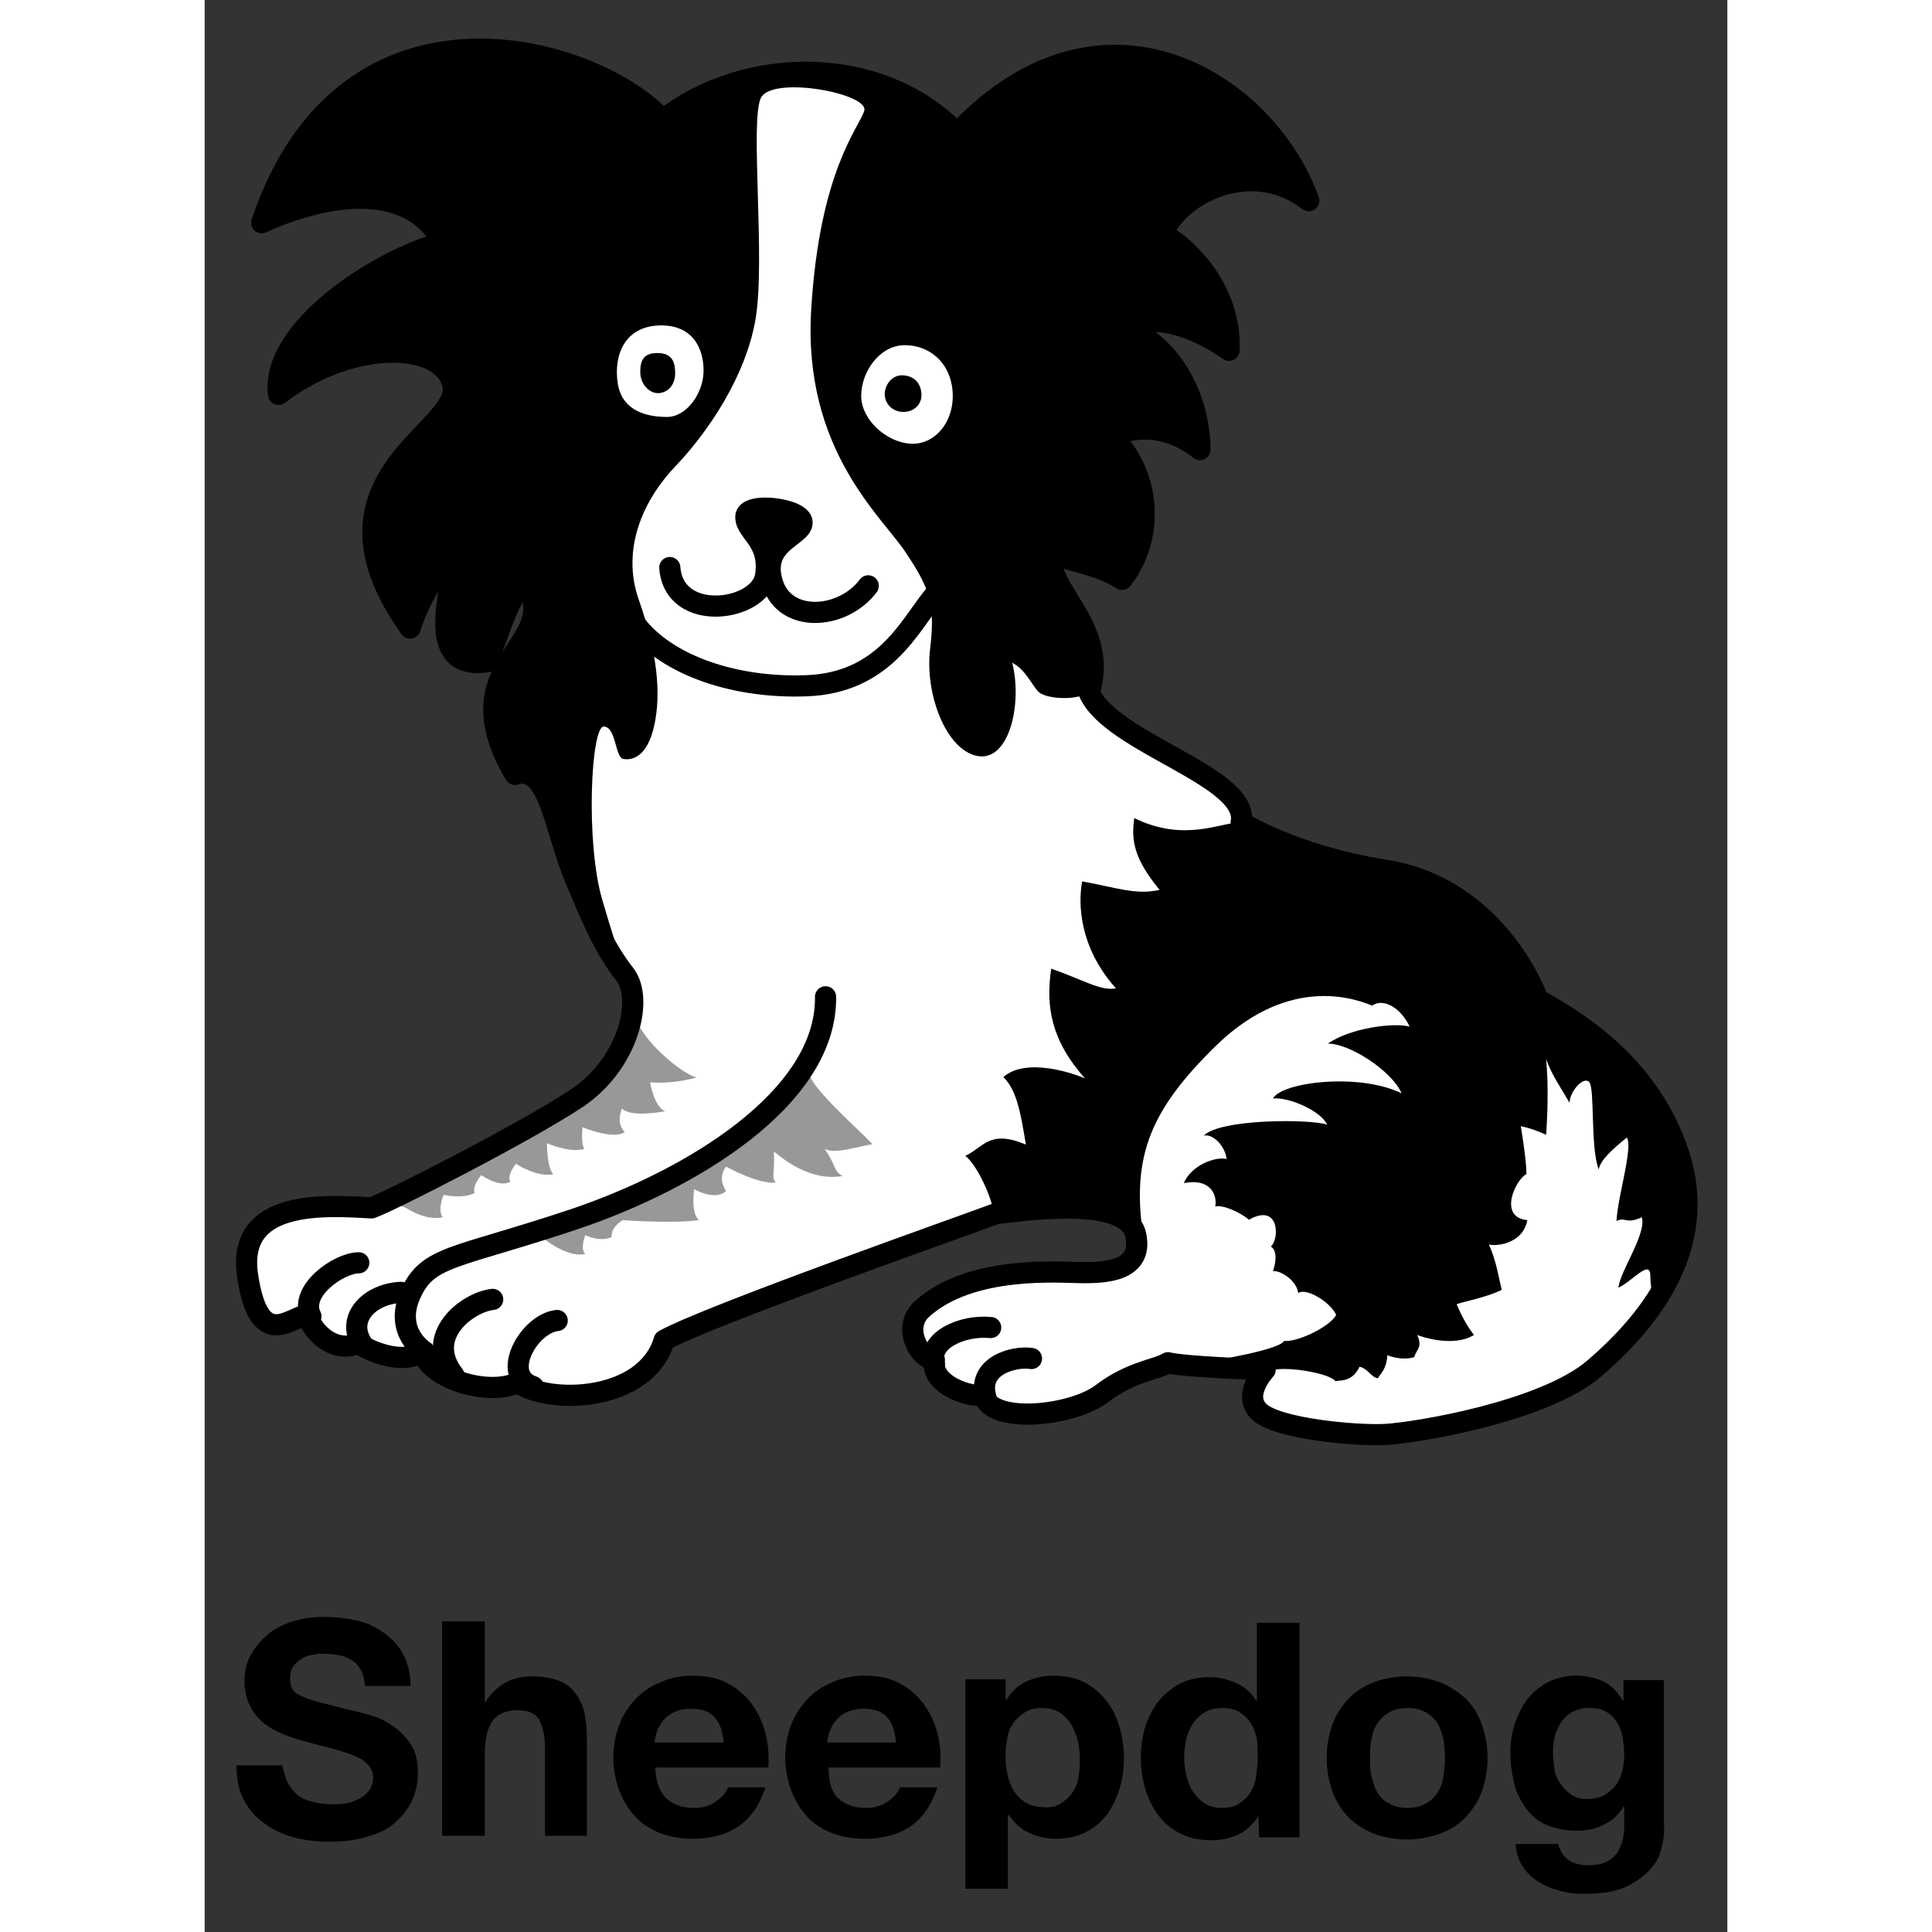 <?xml version="1.0" encoding="UTF-8" standalone="yes"?>
<svg version="1.1" xmlns="http://www.w3.org/2000/svg" xmlns:xlink="http://www.w3.org/1999/xlink" x="0px" y="0px" width="500px" height="500px" viewBox="74.08 34.22 359.84 456.56" enable-background="new 0 0 500 500" xml:space="preserve">
  <rect x="74.08" y="34.22" width="359.84" height="456.56" fill="#333333" stroke="none"/>
  <g id="Layer_4">
    <path fill-rule="evenodd" clip-rule="evenodd" fill="#FFFFFF" d="M183.339,62.078C167.375,44.451,108.522,27.14,88.55,86.357&#xD;&#xA;&#x9;&#x9;c14.635-6.652,34.59-10.311,42.905,4.656c-15.299,3.991-40.91,20.621-38.914,35.92c17.295-13.304,39.245-12.639,41.241-1.996&#xD;&#xA;&#x9;&#x9;c1.996,10.643-35.421,21.951-10.144,57.205c2.328-6.984,6.153-13.968,10.809-16.629c-1.996,9.978-6.652,26.607,7.317,24.612&#xD;&#xA;&#x9;&#x9;c3.326-7.316,5.987-19.291,9.978-17.295c6.652,13.969-18.625,17.961-3.326,43.902c7.983-2.661,9.313,12.638,13.969,23.946&#xD;&#xA;&#x9;&#x9;c4.656,11.309,7.317,17.295,11.973,23.281c4.656,5.985,0.666,21.286-11.308,29.268c-11.973,7.982-44.567,24.611-48.559,25.941&#xD;&#xA;&#x9;&#x9;c-11.308-0.664-31.928-1.995-29.268,15.966c2.661,17.959,9.978,9.978,13.969,9.312c2.66,6.652,8.647,8.647,11.973,6.652&#xD;&#xA;&#x9;&#x9;c5.322,3.325,11.974,4.655,15.3,1.995c1.995,6.651,15.964,10.643,22.616,7.316c7.317,5.321,30.265,4.658,34.589-9.976&#xD;&#xA;&#x9;&#x9;c10.976-5.987,70.508-26.94,78.491-29.934c8.647-0.998,30.931-3.991,32.927,4.988c1.995,8.98-7.983,8.98-12.64,8.98&#xD;&#xA;&#x9;&#x9;c-4.655,0-26.273-1.995-37.915,8.647c-4.656,4.324-0.666,11.641,2.993,11.974c-0.998,5.986,8.648,8.979,11.641,8.314&#xD;&#xA;&#x9;&#x9;c1.662,6.984,20.954,4.989,27.938-0.333c6.984-5.321,12.971-5.652,15.632-7.316c3.658,0.998,22.948,1.664,22.948,1.664&#xD;&#xA;&#x9;&#x9;s-5.654,5.985-1.329,9.977c4.323,3.99,22.616,5.653,29.599,5.321c6.985-0.332,37.583-5.321,49.557-15.632&#xD;&#xA;&#x9;&#x9;s27.272-27.937,19.956-50.554c-7.317-22.616-26.94-32.927-33.259-36.585c-3.991-9.978-14.967-27.273-36.254-30.6&#xD;&#xA;&#x9;&#x9;c-21.284-3.326-33.924-11.307-33.924-11.307c1.996-10.866-30.597-18.627-35.919-30.6c4.657-15.299-9.312-23.279-9.535-33.257&#xD;&#xA;&#x9;&#x9;c5.322,2.44,10.948,2.584,17.31,6.446c7.949-10.223,6.587-25.218-2.499-33.851c9.313-3.862,16.582-0.227,20.898,3.181&#xD;&#xA;&#x9;&#x9;c-0.228-16.357-10.653-27.215-18.191-28.768c9.312-4.434,20.398,1.996,25.056,5.322c0.664-15.521-11.752-25.72-15.743-27.495&#xD;&#xA;&#x9;&#x9;c3.991-9.534,21.062-18.292,34.59-7.871c-9.979-27.938-48.836-52.494-83.092-15.909C234.281,45.95,202.296,47.112,183.339,62.078z"/>
  </g>
  <g id="Layer_1">
    <g>
      <path d="M93.75,455.556c0.694,1.215,1.389,2.083,2.431,2.951c1.042,0.868,2.257,1.216,3.646,1.562&#xD;&#xA;&#x9;&#x9;&#x9;c1.389,0.348,2.778,0.521,4.34,0.521c1.042,0,2.083,0,3.125-0.173c1.042-0.174,2.257-0.521,3.125-1.042&#xD;&#xA;&#x9;&#x9;&#x9;c1.042-0.521,1.736-1.042,2.431-1.91c0.694-0.867,1.042-1.909,1.042-3.125c0-1.389-0.521-2.43-1.389-3.298&#xD;&#xA;&#x9;&#x9;&#x9;s-2.083-1.562-3.472-2.084c-1.389-0.521-2.952-1.041-4.861-1.562c-1.91-0.521-3.646-0.868-5.382-1.389&#xD;&#xA;&#x9;&#x9;&#x9;c-1.91-0.521-3.819-1.042-5.556-1.736c-1.736-0.694-3.472-1.562-4.861-2.604c-1.389-1.042-2.604-2.431-3.472-4.167&#xD;&#xA;&#x9;&#x9;&#x9;c-0.868-1.562-1.389-3.646-1.389-5.902c0-2.604,0.521-4.861,1.736-6.771c1.215-1.909,2.604-3.472,4.34-4.861&#xD;&#xA;&#x9;&#x9;&#x9;c1.736-1.215,3.819-2.257,6.076-2.777c2.257-0.694,4.514-0.868,6.771-0.868c2.604,0,5.208,0.348,7.639,0.868&#xD;&#xA;&#x9;&#x9;&#x9;s4.514,1.562,6.424,2.951s3.472,2.951,4.514,5.035c1.042,2.083,1.736,4.514,1.736,7.465h-10.764&#xD;&#xA;&#x9;&#x9;&#x9;c-0.173-1.562-0.347-2.777-1.042-3.819c-0.521-1.042-1.215-1.736-2.083-2.257c-0.868-0.521-1.91-1.042-3.125-1.215&#xD;&#xA;&#x9;&#x9;&#x9;c-1.215-0.174-2.43-0.348-3.819-0.348c-0.868,0-1.736,0.174-2.778,0.348c-0.868,0.173-1.736,0.521-2.431,1.041&#xD;&#xA;&#x9;&#x9;&#x9;c-0.694,0.521-1.389,1.042-1.736,1.736c-0.521,0.694-0.694,1.562-0.694,2.777c0,1.042,0.173,1.736,0.521,2.431&#xD;&#xA;&#x9;&#x9;&#x9;s1.042,1.216,2.257,1.736c1.042,0.521,2.604,1.042,4.688,1.562c2.083,0.521,4.514,1.216,7.639,1.91&#xD;&#xA;&#x9;&#x9;&#x9;c0.868,0.173,2.257,0.521,3.993,1.041c1.736,0.521,3.298,1.216,5.035,2.431c1.736,1.042,3.125,2.604,4.34,4.341&#xD;&#xA;&#x9;&#x9;&#x9;c1.215,1.735,1.736,4.166,1.736,6.944c0,2.257-0.521,4.514-1.389,6.424c-0.868,1.909-2.257,3.646-3.993,5.208&#xD;&#xA;&#x9;&#x9;&#x9;c-1.736,1.562-3.993,2.604-6.597,3.299c-2.604,0.868-5.729,1.215-9.201,1.215c-2.778,0-5.556-0.347-8.16-1.042&#xD;&#xA;&#x9;&#x9;&#x9;c-2.604-0.694-4.861-1.735-6.944-3.298c-2.083-1.389-3.646-3.299-4.861-5.556s-1.736-5.035-1.736-8.16h10.764&#xD;&#xA;&#x9;&#x9;&#x9;C92.882,452.777,93.056,454.34,93.75,455.556z"/>
      <path d="M140.278,417.361v19.097h0.173c1.215-2.083,2.952-3.646,4.861-4.688c1.91-1.041,3.993-1.389,5.903-1.389&#xD;&#xA;&#x9;&#x9;&#x9;c2.778,0,4.861,0.348,6.597,1.042s3.125,1.736,3.993,3.125c1.042,1.389,1.736,2.951,2.083,4.688&#xD;&#xA;&#x9;&#x9;&#x9;c0.348,1.909,0.521,3.993,0.521,6.25v22.569h-9.896v-20.66c0-2.951-0.521-5.208-1.389-6.771s-2.604-2.257-5.035-2.257&#xD;&#xA;&#x9;&#x9;&#x9;c-2.778,0-4.688,0.868-5.903,2.431s-1.91,4.34-1.91,7.986v19.271h-10.069v-50.694H140.278L140.278,417.361z"/>
      <path d="M183.16,459.201c1.562,1.389,3.646,2.257,6.597,2.257c2.083,0,3.819-0.521,5.208-1.562&#xD;&#xA;&#x9;&#x9;&#x9;c1.389-1.041,2.431-2.083,2.778-3.298h8.854c-1.389,4.34-3.646,7.465-6.597,9.375c-2.951,1.909-6.424,2.777-10.59,2.777&#xD;&#xA;&#x9;&#x9;&#x9;c-2.951,0-5.556-0.521-7.812-1.389s-4.34-2.257-5.903-3.993s-2.778-3.819-3.646-6.076c-0.868-2.257-1.389-5.035-1.389-7.812&#xD;&#xA;&#x9;&#x9;&#x9;c0-2.778,0.521-5.382,1.389-7.64c0.868-2.43,2.257-4.34,3.819-6.076c1.736-1.736,3.646-3.125,5.903-3.993&#xD;&#xA;&#x9;&#x9;&#x9;c2.257-1.041,4.861-1.562,7.639-1.562c3.125,0,5.903,0.521,8.16,1.736c2.257,1.216,4.167,2.778,5.729,4.861&#xD;&#xA;&#x9;&#x9;&#x9;s2.604,4.34,3.298,6.944s0.868,5.382,0.694,8.16h-26.736C180.729,455.382,181.597,457.639,183.16,459.201z M194.444,439.931&#xD;&#xA;&#x9;&#x9;&#x9;c-1.215-1.389-3.125-1.91-5.556-1.91c-1.562,0-2.951,0.348-3.993,0.868c-1.042,0.521-1.91,1.216-2.604,2.084&#xD;&#xA;&#x9;&#x9;&#x9;c-0.694,0.867-1.042,1.735-1.389,2.604s-0.347,1.736-0.521,2.431h16.319C196.528,443.056,195.66,441.146,194.444,439.931z"/>
      <path d="M223.785,459.201c1.562,1.389,3.646,2.257,6.597,2.257c2.083,0,3.819-0.521,5.208-1.562&#xD;&#xA;&#x9;&#x9;&#x9;c1.389-1.041,2.431-2.083,2.778-3.298h8.854c-1.389,4.34-3.646,7.465-6.597,9.375c-2.951,1.909-6.424,2.777-10.59,2.777&#xD;&#xA;&#x9;&#x9;&#x9;c-2.951,0-5.556-0.521-7.812-1.389s-4.34-2.257-5.903-3.993s-2.778-3.819-3.646-6.076c-0.868-2.431-1.389-5.035-1.389-7.812&#xD;&#xA;&#x9;&#x9;&#x9;c0-2.778,0.521-5.382,1.389-7.64c0.868-2.257,2.257-4.34,3.819-6.076c1.736-1.736,3.646-3.125,5.903-3.993&#xD;&#xA;&#x9;&#x9;&#x9;c2.257-1.041,4.861-1.562,7.639-1.562c3.125,0,5.903,0.521,8.16,1.736c2.257,1.216,4.167,2.778,5.729,4.861&#xD;&#xA;&#x9;&#x9;&#x9;c1.562,2.083,2.604,4.34,3.298,6.944s0.868,5.382,0.694,8.16h-26.389C221.528,455.382,222.222,457.639,223.785,459.201z&#xD;&#xA;&#x9;&#x9;&#x9; M235.243,439.931c-1.215-1.389-3.125-1.91-5.556-1.91c-1.562,0-2.951,0.348-3.993,0.868c-1.042,0.521-1.91,1.216-2.604,2.084&#xD;&#xA;&#x9;&#x9;&#x9;c-0.694,0.867-1.042,1.735-1.389,2.604c-0.347,0.868-0.347,1.736-0.521,2.431H237.5&#xD;&#xA;&#x9;&#x9;&#x9;C237.153,443.056,236.458,441.146,235.243,439.931z"/>
      <path d="M263.368,431.25v4.688h0.173c1.216-1.91,2.778-3.473,4.688-4.34c1.91-0.868,3.994-1.39,6.25-1.39&#xD;&#xA;&#x9;&#x9;&#x9;c2.952,0,5.383,0.521,7.466,1.562c2.083,1.042,3.819,2.604,5.208,4.341s2.432,3.819,3.125,6.25&#xD;&#xA;&#x9;&#x9;&#x9;c0.695,2.431,1.042,4.861,1.042,7.465c0,2.431-0.347,4.861-1.042,7.118c-0.693,2.257-1.736,4.341-2.951,6.076&#xD;&#xA;&#x9;&#x9;&#x9;c-1.389,1.736-2.951,3.125-5.035,4.167c-2.082,1.042-4.34,1.562-7.117,1.562c-2.258,0-4.34-0.521-6.25-1.389&#xD;&#xA;&#x9;&#x9;&#x9;s-3.473-2.257-4.688-4.167h-0.348v17.361h-10.069v-49.479h9.549V431.25z M276.389,460.417c1.042-0.694,2.084-1.562,2.777-2.604&#xD;&#xA;&#x9;&#x9;&#x9;c0.695-1.042,1.216-2.257,1.39-3.646c0.347-1.39,0.347-2.778,0.347-4.341s-0.174-2.951-0.521-4.34s-0.868-2.604-1.562-3.819&#xD;&#xA;&#x9;&#x9;&#x9;c-0.694-1.042-1.562-2.084-2.778-2.778c-1.041-0.694-2.43-1.041-3.992-1.041c-1.736,0-3.125,0.347-4.167,1.041&#xD;&#xA;&#x9;&#x9;&#x9;s-2.083,1.562-2.778,2.604c-0.693,1.042-1.215,2.257-1.389,3.819c-0.347,1.389-0.347,2.951-0.347,4.34&#xD;&#xA;&#x9;&#x9;&#x9;c0,1.39,0.173,2.952,0.521,4.341s0.868,2.604,1.562,3.646c0.695,1.042,1.562,1.91,2.777,2.604&#xD;&#xA;&#x9;&#x9;&#x9;c1.216,0.694,2.432,1.042,4.168,1.042C273.959,461.458,275.348,461.111,276.389,460.417z"/>
      <path d="M323.09,463.368c-1.215,1.909-2.777,3.472-4.688,4.34c-1.909,0.868-3.992,1.39-6.423,1.39&#xD;&#xA;&#x9;&#x9;&#x9;c-2.778,0-5.209-0.521-7.292-1.562c-2.084-1.042-3.819-2.431-5.209-4.341c-1.389-1.736-2.43-3.993-3.125-6.25&#xD;&#xA;&#x9;&#x9;&#x9;c-0.693-2.431-1.041-4.861-1.041-7.465c0-2.431,0.348-4.861,1.041-7.118c0.695-2.257,1.736-4.341,3.125-6.076&#xD;&#xA;&#x9;&#x9;&#x9;c1.39-1.736,3.125-3.125,5.035-4.167c2.084-1.042,4.341-1.562,7.118-1.562c2.257,0,4.167,0.521,6.25,1.389&#xD;&#xA;&#x9;&#x9;&#x9;c1.91,0.868,3.473,2.257,4.688,4.167h0.174v-18.403h10.069v50.694h-9.549L323.09,463.368L323.09,463.368z M322.743,445.139&#xD;&#xA;&#x9;&#x9;&#x9;c-0.348-1.389-0.694-2.604-1.389-3.646s-1.562-1.91-2.604-2.604s-2.431-1.041-4.167-1.041c-1.735,0-3.125,0.347-4.166,1.041&#xD;&#xA;&#x9;&#x9;&#x9;c-1.216,0.694-2.084,1.562-2.778,2.604s-1.215,2.257-1.562,3.646s-0.521,2.778-0.521,4.341c0,1.389,0.173,2.777,0.521,4.34&#xD;&#xA;&#x9;&#x9;&#x9;c0.348,1.389,0.868,2.604,1.562,3.819c0.694,1.042,1.736,2.084,2.778,2.778c1.041,0.694,2.431,1.041,3.993,1.041&#xD;&#xA;&#x9;&#x9;&#x9;c1.735,0,3.125-0.347,4.166-1.041c1.042-0.694,2.084-1.562,2.604-2.604c0.694-1.042,1.215-2.431,1.389-3.819&#xD;&#xA;&#x9;&#x9;&#x9;s0.348-2.951,0.348-4.341C322.917,448.264,322.917,446.527,322.743,445.139z"/>
      <path d="M340.625,441.667c0.868-2.431,2.257-4.341,3.819-6.077c1.736-1.735,3.646-2.951,5.903-3.819&#xD;&#xA;&#x9;&#x9;&#x9;c2.257-0.868,4.86-1.389,7.812-1.389c2.951,0,5.555,0.521,7.812,1.389c2.257,0.868,4.34,2.257,6.076,3.819&#xD;&#xA;&#x9;&#x9;&#x9;c1.736,1.736,2.951,3.646,3.819,6.077s1.389,5.034,1.389,7.985c0,2.952-0.521,5.556-1.389,7.986s-2.257,4.341-3.819,6.076&#xD;&#xA;&#x9;&#x9;&#x9;c-1.736,1.736-3.646,2.952-6.076,3.82c-2.258,0.867-5.035,1.389-7.812,1.389c-2.778,0-5.556-0.521-7.812-1.389&#xD;&#xA;&#x9;&#x9;&#x9;c-2.258-0.868-4.341-2.258-5.903-3.82s-2.951-3.646-3.819-6.076s-1.389-5.034-1.389-7.986&#xD;&#xA;&#x9;&#x9;&#x9;C339.236,446.701,339.757,444.098,340.625,441.667z M349.826,453.993c0.348,1.389,0.694,2.604,1.389,3.819&#xD;&#xA;&#x9;&#x9;&#x9;c0.695,1.042,1.562,2.083,2.778,2.604c1.215,0.694,2.604,1.041,4.34,1.041c1.736,0,3.125-0.347,4.341-1.041&#xD;&#xA;&#x9;&#x9;&#x9;c1.215-0.694,2.083-1.562,2.777-2.604s1.216-2.431,1.389-3.819c0.174-1.389,0.348-2.778,0.348-4.341s-0.174-2.951-0.348-4.34&#xD;&#xA;&#x9;&#x9;&#x9;c-0.347-1.389-0.694-2.604-1.389-3.819c-0.694-1.042-1.562-1.91-2.777-2.604c-1.216-0.694-2.604-1.041-4.341-1.041&#xD;&#xA;&#x9;&#x9;&#x9;c-1.735,0-3.125,0.347-4.34,1.041c-1.216,0.694-2.083,1.562-2.778,2.604c-0.694,1.042-1.215,2.257-1.389,3.819&#xD;&#xA;&#x9;&#x9;&#x9;c-0.347,1.389-0.347,2.777-0.347,4.34S349.479,452.604,349.826,453.993z"/>
      <path d="M418.402,470.66c-0.347,1.909-1.215,3.646-2.604,5.208s-3.299,2.951-5.729,4.167c-2.431,1.215-5.902,1.735-10.069,1.735&#xD;&#xA;&#x9;&#x9;&#x9;c-1.736,0-3.646-0.173-5.556-0.694c-1.909-0.521-3.646-1.215-5.034-2.083c-1.562-0.868-2.778-2.083-3.82-3.646&#xD;&#xA;&#x9;&#x9;&#x9;c-1.041-1.562-1.562-3.299-1.735-5.383h10.069c0.521,1.91,1.389,3.125,2.777,3.993s2.951,1.042,4.688,1.042&#xD;&#xA;&#x9;&#x9;&#x9;c2.778,0,4.861-0.868,6.25-2.604c1.216-1.735,1.91-3.819,1.91-6.423v-4.861h-0.174c-1.042,1.909-2.604,3.299-4.688,4.34&#xD;&#xA;&#x9;&#x9;&#x9;c-2.083,1.042-4.167,1.389-6.424,1.389c-2.777,0-5.034-0.521-7.118-1.389c-2.083-0.868-3.646-2.257-4.86-3.993&#xD;&#xA;&#x9;&#x9;&#x9;c-1.216-1.735-2.258-3.646-2.778-5.902s-0.868-4.688-0.868-7.118s0.348-4.688,1.042-6.771c0.694-2.257,1.736-4.167,2.951-5.903&#xD;&#xA;&#x9;&#x9;&#x9;c1.389-1.736,2.951-2.951,4.861-3.993c1.909-1.041,4.167-1.562,6.771-1.562c2.431,0,4.514,0.521,6.424,1.39&#xD;&#xA;&#x9;&#x9;&#x9;c1.736,0.867,3.299,2.43,4.514,4.514h0.174v-4.861h9.549v34.375C419.098,467.014,418.924,468.75,418.402,470.66z M404.688,458.507&#xD;&#xA;&#x9;&#x9;&#x9;c1.042-0.521,1.91-1.389,2.777-2.257c0.695-0.868,1.216-2.083,1.562-3.299c0.348-1.215,0.521-2.431,0.521-3.819&#xD;&#xA;&#x9;&#x9;&#x9;c0-1.562-0.174-2.951-0.348-4.34c-0.347-1.39-0.694-2.604-1.389-3.646c-0.694-1.041-1.562-1.909-2.604-2.431&#xD;&#xA;&#x9;&#x9;&#x9;c-1.041-0.694-2.431-0.867-4.166-0.867c-1.39,0-2.604,0.347-3.646,0.867c-1.041,0.521-1.909,1.39-2.604,2.258&#xD;&#xA;&#x9;&#x9;&#x9;c-0.694,1.041-1.216,2.083-1.562,3.298c-0.348,1.216-0.521,2.604-0.521,3.993s0.174,2.604,0.348,3.993s0.694,2.431,1.389,3.473&#xD;&#xA;&#x9;&#x9;&#x9;c0.694,1.041,1.562,1.909,2.604,2.604c1.041,0.694,2.257,1.042,3.819,1.042C402.257,459.375,403.646,459.027,404.688,458.507z"/>
    </g>
  </g>
  <g id="Layer_2">
    <g id="Shape_13">
      <g>
        <path fill="#989898" d="M220.588,305.699c2.217,1.33,7.54-0.442,11.308-1.108c-3.104-3.325-14.856-13.526-15.077-17.073&#xD;&#xA;&#x9;&#x9;&#x9;&#x9;c-0.223-3.548-8.647,11.53-23.061,20.621c-14.411,9.091-40.576,17.96-40.576,17.96s6.209,5.543,10.865,4.434&#xD;&#xA;&#x9;&#x9;&#x9;&#x9;c-1.33-1.109,0-4.434,0-4.434s3.326,1.773,6.209,0.442c-0.222-2.438,2.66-3.989,2.66-3.989s11.751,0.886,17.96,0&#xD;&#xA;&#x9;&#x9;&#x9;&#x9;c-1.997-1.774-1.109-7.317-1.109-7.317s4.878,2.881,7.539,0.442c-2.217-3.325,0-5.766,0-5.766s7.54,4.214,11.751,3.771&#xD;&#xA;&#x9;&#x9;&#x9;&#x9;c-1.108-1.33-0.221-1.996-0.443-7.317c1.995,1.552,8.424,7.095,16.186,5.765C222.585,310.799,223.472,309.911,220.588,305.699z"/>
      </g>
    </g>
    <g id="Shape_14">
      <g>
        <path fill="#989898" d="M179.348,289.957c0,0,4.212,0.665,11.084-1.109c-3.546-0.665-13.746-9.312-14.633-14.854&#xD;&#xA;&#x9;&#x9;&#x9;&#x9;c-0.886-5.544-2.439,11.528-11.973,18.626c-9.534,7.094-47.45,25.053-47.45,25.053l5.321,1.996c0,0,4.435,3.104,8.648,2.219&#xD;&#xA;&#x9;&#x9;&#x9;&#x9;c-1.331-1.775,0.222-5.323,0.222-5.323s4.435,1.108,7.316-0.443c-0.665-1.552,1.552-4.212,1.552-4.212s4.435,3.104,6.875,1.551&#xD;&#xA;&#x9;&#x9;&#x9;&#x9;c-0.888-1.551,1.331-4.211,1.331-4.211s5.099,3.325,8.867,2.438c-1.551-1.329-1.551-7.316-1.551-7.316s5.542,2.438,8.869,1.33&#xD;&#xA;&#x9;&#x9;&#x9;&#x9;c-0.886-1.108-0.443-5.099-0.443-5.099s7.539,3.104,9.978,1.108c-2.217-1.996-0.665-5.545-0.665-5.545s1.331,2.219,10.2,0.666&#xD;&#xA;&#x9;&#x9;&#x9;&#x9;C180.234,295.722,179.348,289.957,179.348,289.957z"/>
      </g>
    </g>
    <g id="Shape_11">
      <g>
        <path d="M335,81.645c-9.979-27.938-48.836-52.494-83.092-15.909c-18.625-19.29-50.61-18.127-69.567-3.161&#xD;&#xA;&#x9;&#x9;&#x9;&#x9;c-15.964-17.627-74.816-34.938-94.789,24.279c14.635-6.652,34.59-10.311,42.905,4.656c-15.299,3.991-40.91,20.621-38.914,35.92&#xD;&#xA;&#x9;&#x9;&#x9;&#x9;c17.295-13.304,39.245-12.639,41.241-1.996c1.996,10.643-35.421,21.951-10.144,57.205c2.328-6.984,6.153-13.968,10.809-16.629&#xD;&#xA;&#x9;&#x9;&#x9;&#x9;c-1.996,9.978-6.652,26.607,7.317,24.612c3.326-7.317,5.987-19.291,9.978-17.295c6.652,13.969-18.625,17.96-3.326,43.902&#xD;&#xA;&#x9;&#x9;&#x9;&#x9;c7.983-2.661,9.313,12.638,13.969,23.947c4.568,11.093,7.216,17.064,11.711,22.938l0.595,0.346c0,0-1.663-3.99-5.655-17.627&#xD;&#xA;&#x9;&#x9;&#x9;&#x9;c-3.991-13.636-2.66-40.908,0.333-40.908s2.661,7.317,4.657,7.649c1.995,0.333,5.654-0.332,7.317-7.982&#xD;&#xA;&#x9;&#x9;&#x9;&#x9;c1.663-7.649,0.665-17.294-3.659-29.6c-4.324-12.306,1.331-23.946,8.648-31.596c7.317-7.649,16.629-20.953,18.958-34.922&#xD;&#xA;&#x9;&#x9;&#x9;&#x9;c2.328-13.968-1.372-46.679,1.222-52.086c2.595-5.407,25.73-1.081,24.433,3.028c-1.297,4.109-10.595,14.273-12.542,47.146&#xD;&#xA;&#x9;&#x9;&#x9;&#x9;c-1.945,32.873,16.65,48.66,22.271,57.095c5.622,8.434,7.137,12.11,5.84,22.925c-1.298,10.813,3.89,24.005,11.244,25.303&#xD;&#xA;&#x9;&#x9;&#x9;&#x9;c7.351,1.298,10.615-12.059,8.175-22.036c3.105,1.551,4.656,5.321,6.209,6.873c1.552,1.552,8.426,2.217,11.751,0.222&#xD;&#xA;&#x9;&#x9;&#x9;&#x9;c0.064-0.039,0.158-0.095,0.268-0.161c4.51-15.194-9.358-23.155-9.581-33.099c5.322,2.44,10.948,2.584,17.31,6.446&#xD;&#xA;&#x9;&#x9;&#x9;&#x9;c7.949-10.223,6.587-25.218-2.499-33.851c9.313-3.862,16.582-0.227,20.898,3.181c-0.228-16.357-10.653-27.215-18.191-28.768&#xD;&#xA;&#x9;&#x9;&#x9;&#x9;c9.312-4.434,20.398,1.996,25.056,5.322c0.664-15.521-11.752-25.72-15.743-27.495C304.401,79.981,321.473,71.223,335,81.645z"/>
      </g>
    </g>
    <g id="Shape_12">
      <g>
        <path d="M422.471,307.028c-7.317-22.616-26.94-32.927-33.259-36.585c-3.991-9.978-14.967-27.273-36.254-30.6&#xD;&#xA;&#x9;&#x9;&#x9;&#x9;c-21.284-3.325-33.924-11.307-33.924-11.307v-0.001c-4.774-0.019-13.387,4.843-25.276-0.994&#xD;&#xA;&#x9;&#x9;&#x9;&#x9;c-0.666,4.989-0.334,9.312,5.985,16.961c-5.654,1.331-10.643-0.665-18.292-1.995c-0.998,5.321-0.666,15.632,7.982,25.276&#xD;&#xA;&#x9;&#x9;&#x9;&#x9;c-3.659,0.666-7.649-1.995-15.299-4.655c-1.331,8.979,0,16.962,7.982,25.941c-2.995-1.33-13.971-4.987-19.29-0.331&#xD;&#xA;&#x9;&#x9;&#x9;&#x9;c2.992,2.992,3.99,7.649,5.319,15.964c-8.646-3.659-9.977,0.665-14.301,2.66c2.863,2.227,6.637,10.538,6.67,13.877&#xD;&#xA;&#x9;&#x9;&#x9;&#x9;c0.24-0.09,0.463-0.172,0.649-0.242c8.647-0.998,30.931-3.991,32.927,4.988c0.188,0.856,0.269,1.629,0.258,2.329&#xD;&#xA;&#x9;&#x9;&#x9;&#x9;c0.6,0.016,1.209,0.031,1.827,0.045c-3.314-19.886,0.602-31.033,16.722-46.851c16.118-15.818,31.031-12.204,37.058-9.643&#xD;&#xA;&#x9;&#x9;&#x9;&#x9;c2.862-1.957,6.929,0.754,8.888,4.973c-3.615-1.056-14.094,0.305-19.343,4.012c4.785-0.155,14.974,6.175,17.444,11.733&#xD;&#xA;&#x9;&#x9;&#x9;&#x9;c-10.188-4.94-28.405-2.625-30.412,1.235c3.396-0.462,11.27,2.78,12.813,6.176c-4.014-1.389-25.472-1.389-29.177,2.625&#xD;&#xA;&#x9;&#x9;&#x9;&#x9;c1.854-0.618,4.948,2.005,5.423,5.484c-2.849-0.633-8.387,1.583-10.126,5.697c6.644-1.267,7.911,3.164,7.436,5.536&#xD;&#xA;&#x9;&#x9;&#x9;&#x9;c1.583-0.475,5.688,1.182,7.96,3.127c7.139-4.055,7.301,4.381,5.192,6.328c1.459,0.973,1.297,3.406,0.485,5.839&#xD;&#xA;&#x9;&#x9;&#x9;&#x9;c1.623-0.323,5.632,2.164,5.964,5.159c1.829-1.332,7.483,1.995,8.98,5.154c-1.33,2.66-8.98,6.485-12.306,6.152&#xD;&#xA;&#x9;&#x9;&#x9;&#x9;c-1.164,2.162-16.796,4.656-16.796,4.656l-0.996,1.514c6.351,0.407,13.302,0.648,13.302,0.648s-0.779,0.827-1.539,2.069&#xD;&#xA;&#x9;&#x9;&#x9;&#x9;c1.054-0.71,1.943-1.301,2.493-1.65c2.499-1.589,14.083,0.228,15.673,2.271c1.591-0.228,4.089,0,5.679-3.408&#xD;&#xA;&#x9;&#x9;&#x9;&#x9;c2.046,0.455,2.727,2.501,4.316,2.727c0.908-1.362,2.044-2.271,2.271-5.451c1.59,0.679,4.316,1.135,6.359,0.453&#xD;&#xA;&#x9;&#x9;&#x9;&#x9;c0.454-1.817,2.045-2.271,0.684-5.225c1.135,0.454,8.632,2.954,13.401,0c-1.363-1.818-2.499-3.636-4.09-7.271&#xD;&#xA;&#x9;&#x9;&#x9;&#x9;c1.817-0.682,7.043-1.59,10.677-3.409c-0.683-2.498-1.189-6.607-3.043-10.708c1.552,0.444,7.981,0,9.09-5.763&#xD;&#xA;&#x9;&#x9;&#x9;&#x9;c-7.095-0.665-2.66-9.758-0.221-10.866c0-3.547-1.331-11.307-1.331-11.307s1.995,0.222,5.985,1.995&#xD;&#xA;&#x9;&#x9;&#x9;&#x9;c0.224-3.104,0.666-10.864,0-17.962c1.108,3.55,3.77,7.318,5.545,10.423c0-2.662,3.325-6.431,4.657-4.878&#xD;&#xA;&#x9;&#x9;&#x9;&#x9;c1.33,1.553,0.22,15.3,2.216,20.62c0.443-2.218,3.104-4.656,6.651-7.538c1.552,2.218-2.216,14.19-2.438,19.733&#xD;&#xA;&#x9;&#x9;&#x9;&#x9;c2.218-1.109,1.995,0.888,5.985-0.886c1.109,3.991-5.099,12.638-5.542,16.629c3.104-1.331,7.538-6.874,7.538-2.883&#xD;&#xA;&#x9;&#x9;&#x9;&#x9;c0,1.23,0.296,3.822,0.705,6.818C422.943,332.874,426.955,320.889,422.471,307.028z"/>
      </g>
    </g>
    <g id="Shape_15">
      <g>
        <path fill="#FFFFFF" d="M181.343,111.134c-7.982,0.333-10.643,6.985-9.645,13.637c0.998,6.652,6.984,7.981,11.64,7.981&#xD;&#xA;&#x9;&#x9;&#x9;&#x9;c4.657,0,8.647-5.653,8.647-10.975S189.326,110.803,181.343,111.134z"/>
      </g>
    </g>
    <g id="Shape_16">
      <g>
        <path fill="#FFFFFF" d="M250.855,127.1c-0.334-6.985-5.323-11.308-11.31-11.308c-5.985,0-10.31,6.319-10.31,11.973&#xD;&#xA;&#x9;&#x9;&#x9;&#x9;c0,5.654,5.987,10.976,11.64,11.308C246.53,139.405,251.187,134.083,250.855,127.1z"/>
      </g>
    </g>
    <g id="Shape_17">
      <g>
        <path d="M181.21,117.653c-3.204-0.046-4.19,1.464-4.19,4.457c0,2.994,2.329,5.321,4.655,4.989&#xD;&#xA;&#x9;&#x9;&#x9;&#x9;c2.329-0.333,3.593-2.329,3.593-4.657C185.268,120.115,184.802,117.706,181.21,117.653z"/>
      </g>
    </g>
    <g id="Shape_19">
      <g>
        <path d="M202.462,156.533c0,2.661,4.989,8.648,5.322,10.644c1.164-4.989,7.317-6.153,7.483-9.312&#xD;&#xA;&#x9;&#x9;&#x9;&#x9;C215.434,154.704,202.462,153.873,202.462,156.533z"/>
      </g>
    </g>
    <g id="Shape_18">
      <g>
        <path d="M239.079,122.908c-2.793-0.133-4.522,2.661-4.255,4.922c0.266,2.263,2.261,3.859,4.657,3.726&#xD;&#xA;&#x9;&#x9;&#x9;&#x9;c2.395-0.133,4.124-1.862,3.99-4.257C243.337,124.904,241.875,123.042,239.079,122.908z"/>
      </g>
    </g>
  </g>
  <g id="Layer_3">
    <path fill-rule="evenodd" clip-rule="evenodd" fill="none" stroke="#000000" stroke-width="5" stroke-linecap="round" stroke-linejoin="round" stroke-miterlimit="10" d="&#xD;&#xA;&#x9;&#x9;M182.341,62.574c-15.964-17.627-74.816-34.938-94.789,24.279c14.635-6.652,34.59-10.311,42.905,4.656&#xD;&#xA;&#x9;&#x9;c-15.299,3.991-40.91,20.621-38.914,35.92c17.295-13.304,39.245-12.639,41.241-1.996c1.996,10.643-35.421,21.951-10.144,57.205&#xD;&#xA;&#x9;&#x9;c2.328-6.984,6.153-13.968,10.809-16.629c-1.996,9.978-6.652,26.607,7.317,24.612c3.326-7.317,5.987-19.291,9.978-17.295&#xD;&#xA;&#x9;&#x9;c6.652,13.969-18.625,17.96-3.326,43.902c7.983-2.661,9.313,12.638,13.969,23.947c4.656,11.309,7.317,17.295,11.973,23.281&#xD;&#xA;&#x9;&#x9;c4.656,5.985,0.666,21.286-11.308,29.268c-11.973,7.982-44.567,24.611-48.559,25.941c-11.308-0.664-31.928-1.995-29.268,15.966&#xD;&#xA;&#x9;&#x9;c2.661,17.959,9.978,9.978,13.969,9.312c2.66,6.652,8.647,8.647,11.973,6.652c5.322,3.325,11.974,4.655,15.3,1.995&#xD;&#xA;&#x9;&#x9;c1.995,6.651,15.964,10.643,22.616,7.316c7.317,5.321,30.265,4.658,34.589-9.976c10.976-5.987,70.508-26.94,78.491-29.934&#xD;&#xA;&#x9;&#x9;c8.647-0.998,30.931-3.991,32.927,4.988c1.995,8.98-7.983,8.98-12.64,8.98c-4.655,0-26.273-1.995-37.915,8.647&#xD;&#xA;&#x9;&#x9;c-4.656,4.324-0.666,11.641,2.993,11.974c-0.998,5.986,8.648,8.979,11.641,8.314c1.662,6.984,20.954,4.989,27.938-0.333&#xD;&#xA;&#x9;&#x9;c6.984-5.321,12.971-5.652,15.632-7.316c3.658,0.998,22.948,1.664,22.948,1.664s-5.654,5.985-1.329,9.977&#xD;&#xA;&#x9;&#x9;c4.323,3.99,22.616,5.653,29.599,5.321c6.985-0.332,37.583-5.321,49.557-15.632s27.272-27.937,19.956-50.554&#xD;&#xA;&#x9;&#x9;c-7.317-22.616-26.94-32.927-33.259-36.585c-3.991-9.978-14.967-27.273-36.254-30.6c-21.284-3.325-33.924-11.307-33.924-11.307&#xD;&#xA;&#x9;&#x9;c1.996-10.866-30.597-18.626-35.919-30.599c4.657-15.299-9.312-23.28-9.535-33.258c5.322,2.44,10.948,2.584,17.31,6.446&#xD;&#xA;&#x9;&#x9;c7.949-10.223,6.587-25.218-2.499-33.851c9.313-3.862,16.582-0.227,20.898,3.181c-0.228-16.357-10.653-27.215-18.191-28.768&#xD;&#xA;&#x9;&#x9;c9.312-4.434,20.398,1.996,25.056,5.322c0.664-15.521-11.752-25.72-15.743-27.495c3.991-9.534,21.062-18.292,34.59-7.871&#xD;&#xA;&#x9;&#x9;c-9.979-27.938-48.836-52.494-83.092-15.909C233.283,46.446,201.298,47.608,182.341,62.574z"/>
    <path fill-rule="evenodd" clip-rule="evenodd" fill="none" stroke="#000000" stroke-width="5" stroke-linecap="round" stroke-linejoin="round" stroke-miterlimit="10" d="&#xD;&#xA;&#x9;&#x9;M220.808,269.779c0.333,23.947-31.928,43.404-59.866,52.716c-27.937,9.312-34.14,8.384-38.248,17.626&#xD;&#xA;&#x9;&#x9;c-3.991,8.98,3.326,13.472,3.326,13.472"/>
    <path fill-rule="evenodd" clip-rule="evenodd" fill="none" stroke="#000000" stroke-width="5" stroke-linecap="round" stroke-linejoin="round" stroke-miterlimit="10" d="&#xD;&#xA;&#x9;&#x9;M246.198,175.324c-5.655,6.984-11.641,20.289-29.934,20.954c-18.292,0.665-34.256-5.655-40.908-15.299"/>
    <path fill-rule="evenodd" clip-rule="evenodd" fill="none" stroke="#000000" stroke-width="5" stroke-linecap="round" stroke-linejoin="round" stroke-miterlimit="10" d="&#xD;&#xA;&#x9;&#x9;M230.9,172.664c-5.988,7.981-19.624,8.98-22.617-0.666c-2.993-9.645,6.985-10.976,6.985-14.301c0-3.326-13.304-4.989-13.304-1.33&#xD;&#xA;&#x9;&#x9;c0,3.658,5.986,5.654,4.656,13.969c-1.33,8.314-21.619,11.308-22.616-1.996"/>
    <path fill-rule="evenodd" clip-rule="evenodd" fill="none" stroke="#000000" stroke-width="5" stroke-linecap="round" stroke-linejoin="round" stroke-miterlimit="10" d="&#xD;&#xA;&#x9;&#x9;M259.833,347.938c-6.651-0.665-14.966,2.992-13.303,8.647"/>
    <path fill-rule="evenodd" clip-rule="evenodd" fill="none" stroke="#000000" stroke-width="5" stroke-linecap="round" stroke-linejoin="round" stroke-miterlimit="10" d="&#xD;&#xA;&#x9;&#x9;M120.479,339.624c-7.316,0.332-12.971,5.986-9.313,11.973"/>
    <path fill-rule="evenodd" clip-rule="evenodd" fill="none" stroke="#000000" stroke-width="5" stroke-linecap="round" stroke-linejoin="round" stroke-miterlimit="10" d="&#xD;&#xA;&#x9;&#x9;M269.479,355.256c-3.991-0.666-13.304,1.662-10.643,9.645"/>
    <path fill-rule="evenodd" clip-rule="evenodd" fill="none" stroke="#000000" stroke-width="5" stroke-linecap="round" stroke-linejoin="round" stroke-miterlimit="10" d="&#xD;&#xA;&#x9;&#x9;M110.501,332.639c-4.656,0-14.301,6.651-11.309,12.64"/>
    <path fill-rule="evenodd" clip-rule="evenodd" fill="none" stroke="#000000" stroke-width="5" stroke-linecap="round" stroke-linejoin="round" stroke-miterlimit="10" d="&#xD;&#xA;&#x9;&#x9;M157.396,346.275c-6.652,0.666-13.636,12.971-5.654,15.632"/>
    <path fill-rule="evenodd" clip-rule="evenodd" fill="none" stroke="#000000" stroke-width="5" stroke-linecap="round" stroke-linejoin="round" stroke-miterlimit="10" d="&#xD;&#xA;&#x9;&#x9;M142.151,341.286c-5.987,0.666-16.463,8.647-9.146,17.96"/>
  </g>
</svg>